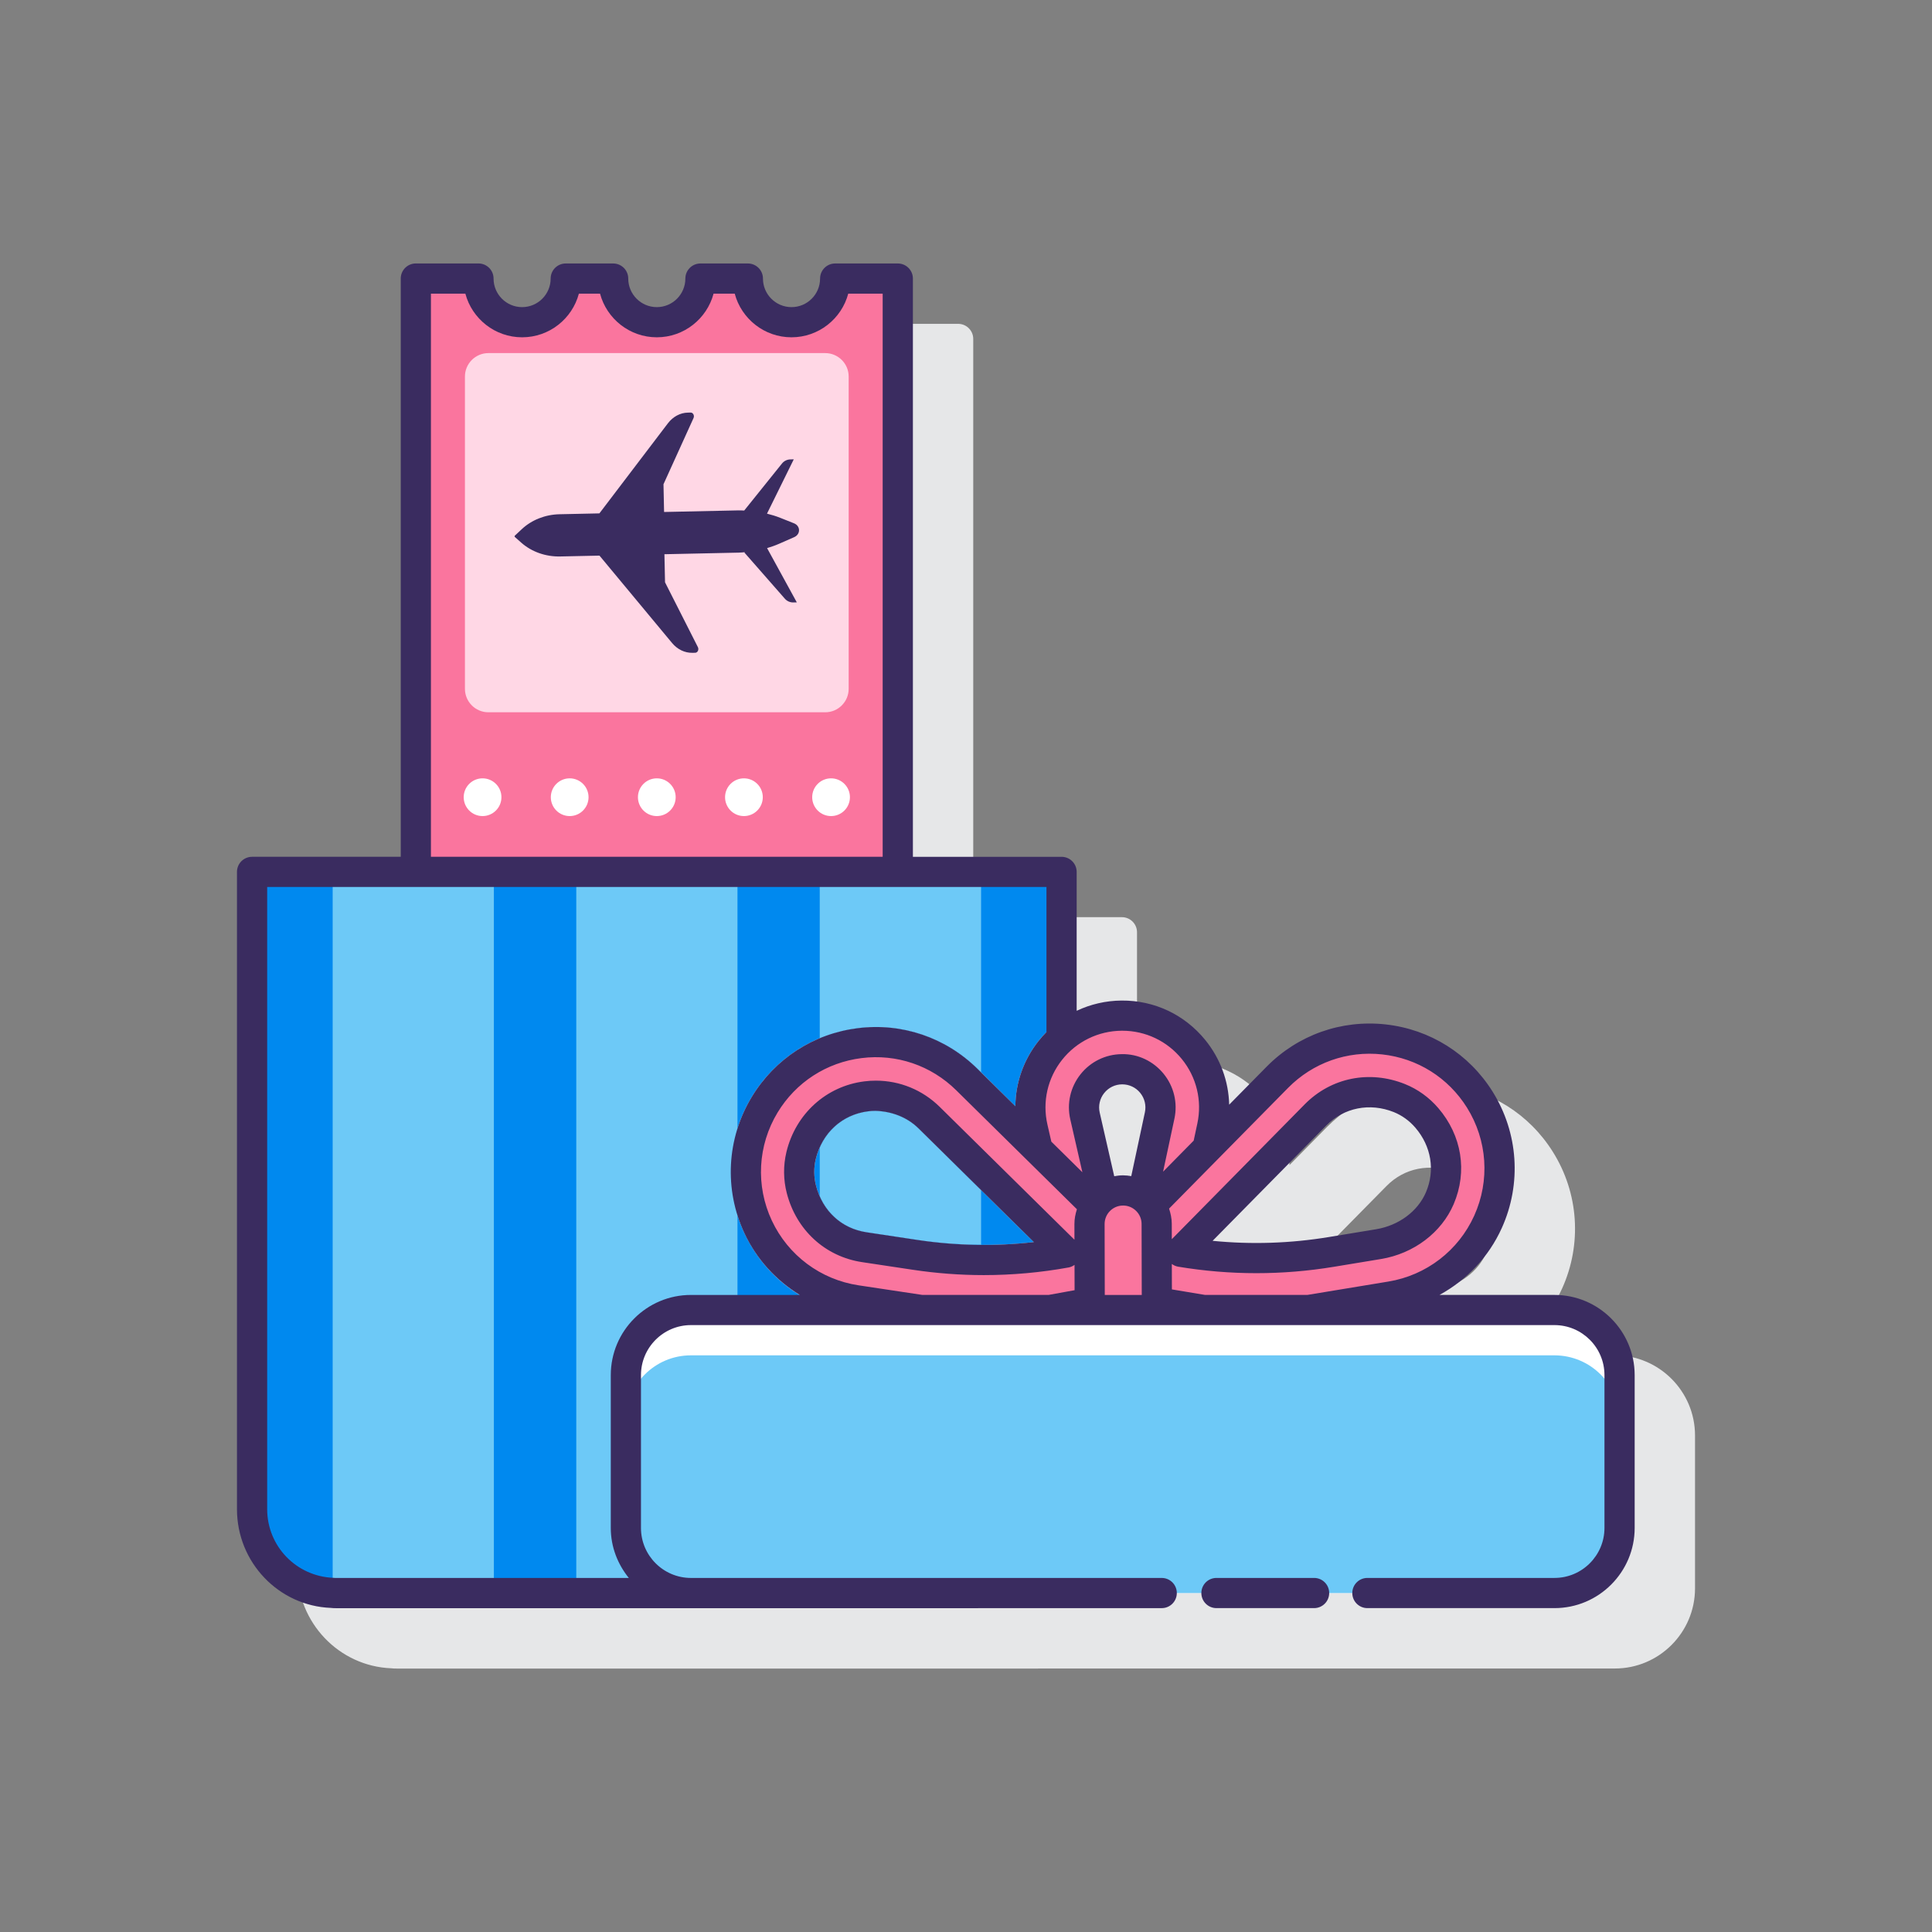 <svg id="Layer_1" enable-background="new 0 0 128 128" height="512" viewBox="0 0 128 128" width="512" xmlns="http://www.w3.org/2000/svg"><rect x="0" y="0" width="128" height="128" fill="#808080" stroke="none"/><path d="m106.988 89.792h-7.584c1.78-.987 3.229-2.52 4.093-4.433 1.324-2.933 1.096-6.312-.611-9.038-1.566-2.506-4.149-4.128-7.087-4.452-2.938-.322-5.812.701-7.886 2.802l-2.479 2.515c-.039-1.551-.583-3.055-1.588-4.289-1.353-1.66-3.353-2.609-5.493-2.609-.017 0-.033 0-.05 0-1.047.007-2.056.245-2.973.678v-9.201c0-.553-.448-1-1-1h-9.85v-38.31c0-.553-.448-1-1-1h-4.15c-.552 0-1 .447-1 1 0 1.043-.849 1.892-1.892 1.892s-1.892-.849-1.892-1.892c0-.553-.448-1-1-1h-3.141c-.552 0-1 .447-1 1 0 1.043-.849 1.892-1.892 1.892s-1.892-.849-1.892-1.892c0-.553-.448-1-1-1h-3.141c-.552 0-1 .447-1 1 0 1.043-.849 1.892-1.892 1.892s-1.888-.849-1.888-1.892c0-.553-.448-1-1-1h-4.15c-.552 0-1 .447-1 1v38.31h-9.85c-.552 0-1 .447-1 1v42.22c0 3.53 2.767 6.407 6.219 6.543.122.016.229.018.351.018h42.5c.067 0 .126-.001.176-.003h38.042c2.929 0 5.312-2.383 5.312-5.312v-10.127c0-2.929-2.383-5.312-5.312-5.312zm-28.646-13.951c.006.002.009 0 .013 0 .462 0 .895.205 1.187.563.295.363.408.833.311 1.29l-.904 4.229c-.177-.031-.357-.055-.543-.055-.007 0-.014 0-.021 0-.193.001-.379.027-.563.061l-.963-4.213c-.104-.455.002-.927.292-1.293.29-.367.725-.579 1.191-.582zm5.996 10.367 7.53-7.639c1.17-1.188 2.885-1.528 4.474-.89.542.218 1.037.575 1.43 1.034 1.057 1.23 1.319 2.83.702 4.277-.539 1.264-1.804 2.203-3.3 2.45l-3.125.516c-2.559.422-5.144.506-7.711.252z" fill="#e6e7e8"/><path d="m59.481 57.765v-39.31h-4.15c0 1.597-1.295 2.892-2.892 2.892s-2.892-1.295-2.892-2.892h-3.141c0 1.597-1.295 2.892-2.892 2.892s-2.892-1.295-2.892-2.892h-3.141c0 1.597-1.295 2.892-2.892 2.892s-2.889-1.295-2.889-2.892h-4.15v39.31z" fill="#fa759e"/><g fill="#fff"><path d="m44.765 52.817c0-.69-.56-1.25-1.25-1.25s-1.25.56-1.25 1.25.56 1.25 1.25 1.25c.691 0 1.25-.56 1.25-1.25z"/><path d="m38.993 52.817c0-.69-.56-1.25-1.25-1.25s-1.25.56-1.25 1.25.56 1.25 1.25 1.25c.691 0 1.25-.56 1.25-1.25z"/><path d="m33.221 52.817c0-.69-.56-1.25-1.25-1.25s-1.25.56-1.25 1.25.56 1.25 1.25 1.25 1.25-.56 1.25-1.25z"/><path d="m50.537 52.817c0-.69-.56-1.25-1.25-1.25s-1.25.56-1.25 1.25.56 1.25 1.25 1.25c.691 0 1.25-.56 1.25-1.25z"/><path d="m55.06 51.567c-.69 0-1.25.56-1.25 1.25s.56 1.25 1.25 1.25 1.25-.56 1.25-1.25-.56-1.25-1.25-1.25z"/></g><path d="m54.67 23.393h-22.31c-.86 0-1.557.697-1.557 1.557v20.684c0 .86.697 1.557 1.557 1.557h22.31c.86 0 1.557-.697 1.557-1.557v-20.685c0-.859-.697-1.556-1.557-1.556z" fill="#ffd7e5"/><path d="m45.773 86.795h9.392c-2.555-.795-4.683-2.613-5.839-5.078-1.366-2.913-1.186-6.296.482-9.048 1.531-2.527 4.091-4.186 7.022-4.551 2.924-.367 5.817.612 7.925 2.689l2.515 2.48c.016-1.551.539-3.063 1.527-4.311.442-.559.963-1.032 1.533-1.427v-9.785h-53.63v42.22c0 2.99 2.37 5.43 5.34 5.55.08.01.15.01.23.01h23.503c-2.38 0-4.31-1.93-4.31-4.31v-10.13c0-2.379 1.93-4.309 4.31-4.309z" fill="#0089ef"/><path d="m68.495 82.292-7.638-7.531c-.77-.758-1.793-1.129-2.859-1.164-.161.001-.319.011-.479.031-1.725.215-3.054 1.43-3.473 3.171-.137.571-.131 1.178.018 1.753.436 1.686 1.689 2.842 3.351 3.091l3.368.507c2.562.385 5.147.432 7.712.142z" fill="#0089ef"/><path d="m41.463 101.235v-10.13c0-2.38 1.93-4.31 4.31-4.31h3.087v-29.03h-10.68v47.78h7.593c-2.38 0-4.31-1.93-4.31-4.31z" fill="#6dc9f7"/><path d="m57.414 81.643 3.368.507c1.401.211 2.81.311 4.218.319v-3.623l-4.143-4.085c-.77-.758-1.793-1.129-2.859-1.164-.161.001-.319.011-.479.031-1.458.182-2.627 1.083-3.209 2.408v3.214c.569 1.301 1.685 2.18 3.104 2.393z" fill="#6dc9f7"/><path d="m56.83 68.118c2.924-.367 5.817.612 7.925 2.689l.245.242v-13.284h-10.69v11.035c.797-.332 1.639-.572 2.52-.682z" fill="#6dc9f7"/><path d="m32.72 57.765v47.78h-10.45c-.08 0-.15 0-.23-.01v-47.77z" fill="#6dc9f7"/><path d="m79.071 69.529c-1.172-1.438-2.907-2.254-4.761-2.241s-3.578.855-4.729 2.308c-1.151 1.455-1.574 3.325-1.16 5.133l.324 1.416 3.796 3.743c.15-.232.343-.433.567-.595l-1.224-5.355c-.172-.753.004-1.532.483-2.137s1.197-.956 1.968-.961c.772-.006 1.494.334 1.982.933.487.599.675 1.375.513 2.13l-1.148 5.372c.226.159.422.356.576.587l3.743-3.796.303-1.42c.388-1.814-.061-3.678-1.233-5.117z" fill="#fa759e"/><path d="m98.038 72.852c-1.403-2.244-3.717-3.698-6.348-3.988-2.628-.287-5.205.625-7.065 2.51l-8.368 8.488c.233.349.372.766.375 1.216l.012 5.196 3.123.521h6.919l5.462-.902c2.844-.469 5.25-2.318 6.436-4.945 1.188-2.626.983-5.654-.546-8.096zm-2.645 6.532c-.703 1.648-2.29 2.752-4.058 3.044l-3.125.516c-3.309.546-6.685.543-9.993-.009l8.939-9.067c1.423-1.443 3.561-1.918 5.558-1.116.699.281 1.326.739 1.817 1.31 1.323 1.542 1.624 3.534.862 5.322z" fill="#fa759e"/><path d="m72.183 81.11c-.003-.451.13-.869.358-1.221l-8.488-8.368c-1.886-1.859-4.473-2.738-7.1-2.409-2.626.327-4.919 1.814-6.29 4.077-1.494 2.465-1.655 5.495-.432 8.104 1.223 2.61 3.655 4.424 6.506 4.853l4.319.65h8.49l2.649-.481zm-11.549 2.029-3.368-.507c-2.034-.306-3.628-1.736-4.17-3.83-.188-.729-.198-1.504-.022-2.236.524-2.18 2.244-3.671 4.319-3.93.2-.025.4-.038.598-.039 1.331-.009 2.606.504 3.569 1.453l9.067 8.939c-3.301.598-6.677.649-9.993.15z" fill="#fa759e"/><path d="m76.633 81.078c-.009-1.229-1.012-2.218-2.241-2.209s-2.218 1.012-2.209 2.241l.013 5.684h4.45z" fill="#fa759e"/><path d="m107.303 91.105v10.13c0 2.38-1.93 4.31-4.32 4.31h-57.21c-2.38 0-4.31-1.93-4.31-4.31v-10.13c0-2.38 1.93-4.31 4.31-4.31h57.21c2.39 0 4.32 1.93 4.32 4.31z" fill="#fff"/><path d="m107.303 94.105v7.13c0 2.38-1.93 4.31-4.32 4.31h-57.21c-2.38 0-4.31-1.93-4.31-4.31v-7.13c0-2.38 1.93-4.31 4.31-4.31h57.21c2.39 0 4.32 1.93 4.32 4.31z" fill="#6dc9f7"/><path d="m52.604 34.67-.916-.365c-.283-.113-.576-.2-.873-.274l1.774-3.599-.231.005c-.214.005-.415.104-.549.271l-2.503 3.116c-.121-.003-.242-.013-.363-.01l-4.946.106-.039-1.838 1.99-4.384c.076-.167-.031-.369-.193-.365l-.185.004c-.507.011-.985.268-1.321.709l-4.538 5.967-2.642.057c-.946.02-1.846.376-2.5.989l-.456.427c-.028.026-.028.068.001.094l.424.375c.682.604 1.612.933 2.576.912l2.603-.056 4.808 5.788c.354.426.843.662 1.35.652l.185-.004c.162-.003.26-.21.177-.373l-2.177-4.295-.04-1.86 4.926-.106c.143-.003.284-.018.426-.03l-.057.022 2.685 3.062c.141.161.346.251.56.247l.231-.005-1.97-3.596c.268-.08.533-.171.788-.283l1.007-.442c.435-.191.427-.743-.012-.918z" fill="#3a2c60"/><path d="m87.062 104.542h-6.469c-.552 0-1 .447-1 1s.448 1 1 1h6.469c.552 0 1-.447 1-1s-.447-1-1-1z" fill="#3a2c60"/><path d="m102.988 85.792h-7.617c1.794-.982 3.259-2.51 4.127-4.433 1.324-2.933 1.096-6.312-.611-9.038-1.566-2.505-4.149-4.127-7.086-4.451-2.939-.322-5.812.699-7.885 2.802l-2.48 2.516c-.037-1.551-.582-3.055-1.588-4.29-1.363-1.673-3.365-2.627-5.543-2.609-1.047.008-2.056.246-2.973.679v-9.202c0-.553-.448-1-1-1h-9.85v-38.31c0-.553-.448-1-1-1h-4.15c-.552 0-1 .447-1 1 0 1.043-.849 1.892-1.892 1.892s-1.892-.849-1.892-1.892c0-.553-.448-1-1-1h-3.141c-.552 0-1 .447-1 1 0 1.043-.849 1.892-1.892 1.892s-1.892-.849-1.892-1.892c0-.553-.448-1-1-1h-3.141c-.552 0-1 .447-1 1 0 1.043-.849 1.892-1.892 1.892s-1.89-.85-1.89-1.893c0-.553-.448-1-1-1h-4.15c-.552 0-1 .447-1 1v38.31h-9.85c-.552 0-1 .447-1 1v42.221c0 3.529 2.767 6.406 6.219 6.542.122.016.229.018.351.018h42.5c.067 0 .126-.001.176-.003h12.021c.552 0 1-.447 1-1s-.448-1-1-1h-31.189c-1.826 0-3.312-1.485-3.312-3.312v-10.128c0-1.826 1.486-3.312 3.312-3.312h57.21c1.826 0 3.312 1.485 3.312 3.312v10.127c0 1.826-1.485 3.312-3.312 3.312h-12.395c-.552 0-1 .447-1 1s.448 1 1 1h12.396c2.929 0 5.312-2.383 5.312-5.312v-10.127c-.001-2.928-2.384-5.311-5.313-5.311zm-17.65-13.716c1.642-1.665 3.918-2.474 6.243-2.218s4.369 1.54 5.609 3.523c1.351 2.158 1.532 4.833.483 7.155-1.048 2.321-3.174 3.955-5.688 4.37l-5.364.885h-6.789l-2.191-.365-.004-1.686c.122.088.26.154.413.18 1.721.287 3.454.431 5.188.431 1.715 0 3.43-.141 5.133-.422l3.126-.516c2.165-.357 4.009-1.751 4.814-3.638.923-2.164.541-4.544-1.023-6.365-.602-.702-1.364-1.251-2.204-1.587-2.35-.943-4.895-.431-6.643 1.341l-8.806 8.936-.002-1.029c-.002-.346-.073-.678-.179-.998zm-24.226 13.716-4.226-.636c-2.519-.379-4.668-1.982-5.75-4.289-1.081-2.306-.938-4.983.382-7.161 1.212-2.001 3.238-3.314 5.56-3.604 2.318-.293 4.605.485 6.272 2.129l7.998 7.885c-.102.319-.168.651-.165.995l.002 1.024-8.925-8.8c-1.14-1.123-2.642-1.739-4.23-1.739-.243-.002-.508.015-.761.047-2.531.315-4.56 2.155-5.168 4.688-.213.889-.205 1.829.026 2.72.634 2.451 2.546 4.202 4.99 4.569l3.368.507c1.56.234 3.127.352 4.694.352 1.882 0 3.763-.169 5.626-.507.143-.026.27-.09.385-.169l.004 1.676-1.721.313zm11.747-12.076c-.104-.455.002-.927.292-1.293.29-.367.724-.579 1.19-.582.006.002.009 0 .013 0 .462 0 .895.205 1.187.564.295.362.409.832.311 1.289l-.903 4.227c-.177-.03-.357-.052-.541-.052-.008 0-.016 0-.024 0-.191.001-.379.025-.563.059zm.335 12.076-.011-4.689c-.005-.676.541-1.229 1.216-1.233h.009c.324 0 .629.125.86.353.233.229.363.536.365.858l.011 4.712h-2.45zm-4.699-3.5c-2.565.29-5.151.243-7.713-.143l-3.368-.507c-1.662-.249-2.915-1.405-3.351-3.091-.149-.575-.155-1.182-.018-1.753.419-1.741 1.749-2.956 3.473-3.171.16-.021.318-.03.479-.031 1.066.035 2.089.406 2.859 1.164zm11.843-.084 7.53-7.639c1.171-1.188 2.885-1.526 4.474-.89.542.218 1.037.575 1.43 1.034 1.057 1.23 1.319 2.83.701 4.277-.539 1.264-1.804 2.203-3.3 2.45l-3.125.516c-2.557.422-5.142.507-7.71.252zm-6.021-13.92h.036c1.537 0 2.972.682 3.943 1.873.979 1.201 1.355 2.76 1.031 4.275l-.243 1.135-2.026 2.055.751-3.514c.225-1.054-.037-2.136-.716-2.971-.68-.835-1.696-1.323-2.764-1.301-1.076.007-2.077.495-2.747 1.341-.667.845-.913 1.931-.673 2.979l.801 3.504-2.056-2.027-.259-1.131c-.345-1.511.008-3.074.97-4.289.962-1.214 2.403-1.917 3.952-1.929zm-3.967-.752c-.054.037-.107.076-.16.115.053-.039.106-.078.16-.115zm-41.8-48.081h2.281c.442 1.663 1.961 2.892 3.761 2.892s3.319-1.229 3.761-2.892h1.401c.442 1.663 1.961 2.892 3.761 2.892s3.319-1.229 3.761-2.892h1.401c.442 1.663 1.961 2.892 3.761 2.892s3.319-1.229 3.761-2.892h2.28v37.31h-29.929zm11.916 71.648v10.127c0 1.26.459 2.403 1.195 3.314h-19.391c-.038.001-.07.003-.189-.009-2.457-.1-4.38-2.099-4.38-4.551v-41.219h51.63v9.611c-.187.189-.365.39-.533.601-.988 1.248-1.512 2.76-1.527 4.311l-2.516-2.48c-2.107-2.077-5-3.057-7.925-2.689-2.931.365-5.491 2.023-7.022 4.551-1.668 2.752-1.848 6.135-.482 9.048.806 1.719 2.092 3.113 3.658 4.075h-7.206c-2.929-.001-5.312 2.382-5.312 5.31z" fill="#3a2c60"/></svg>